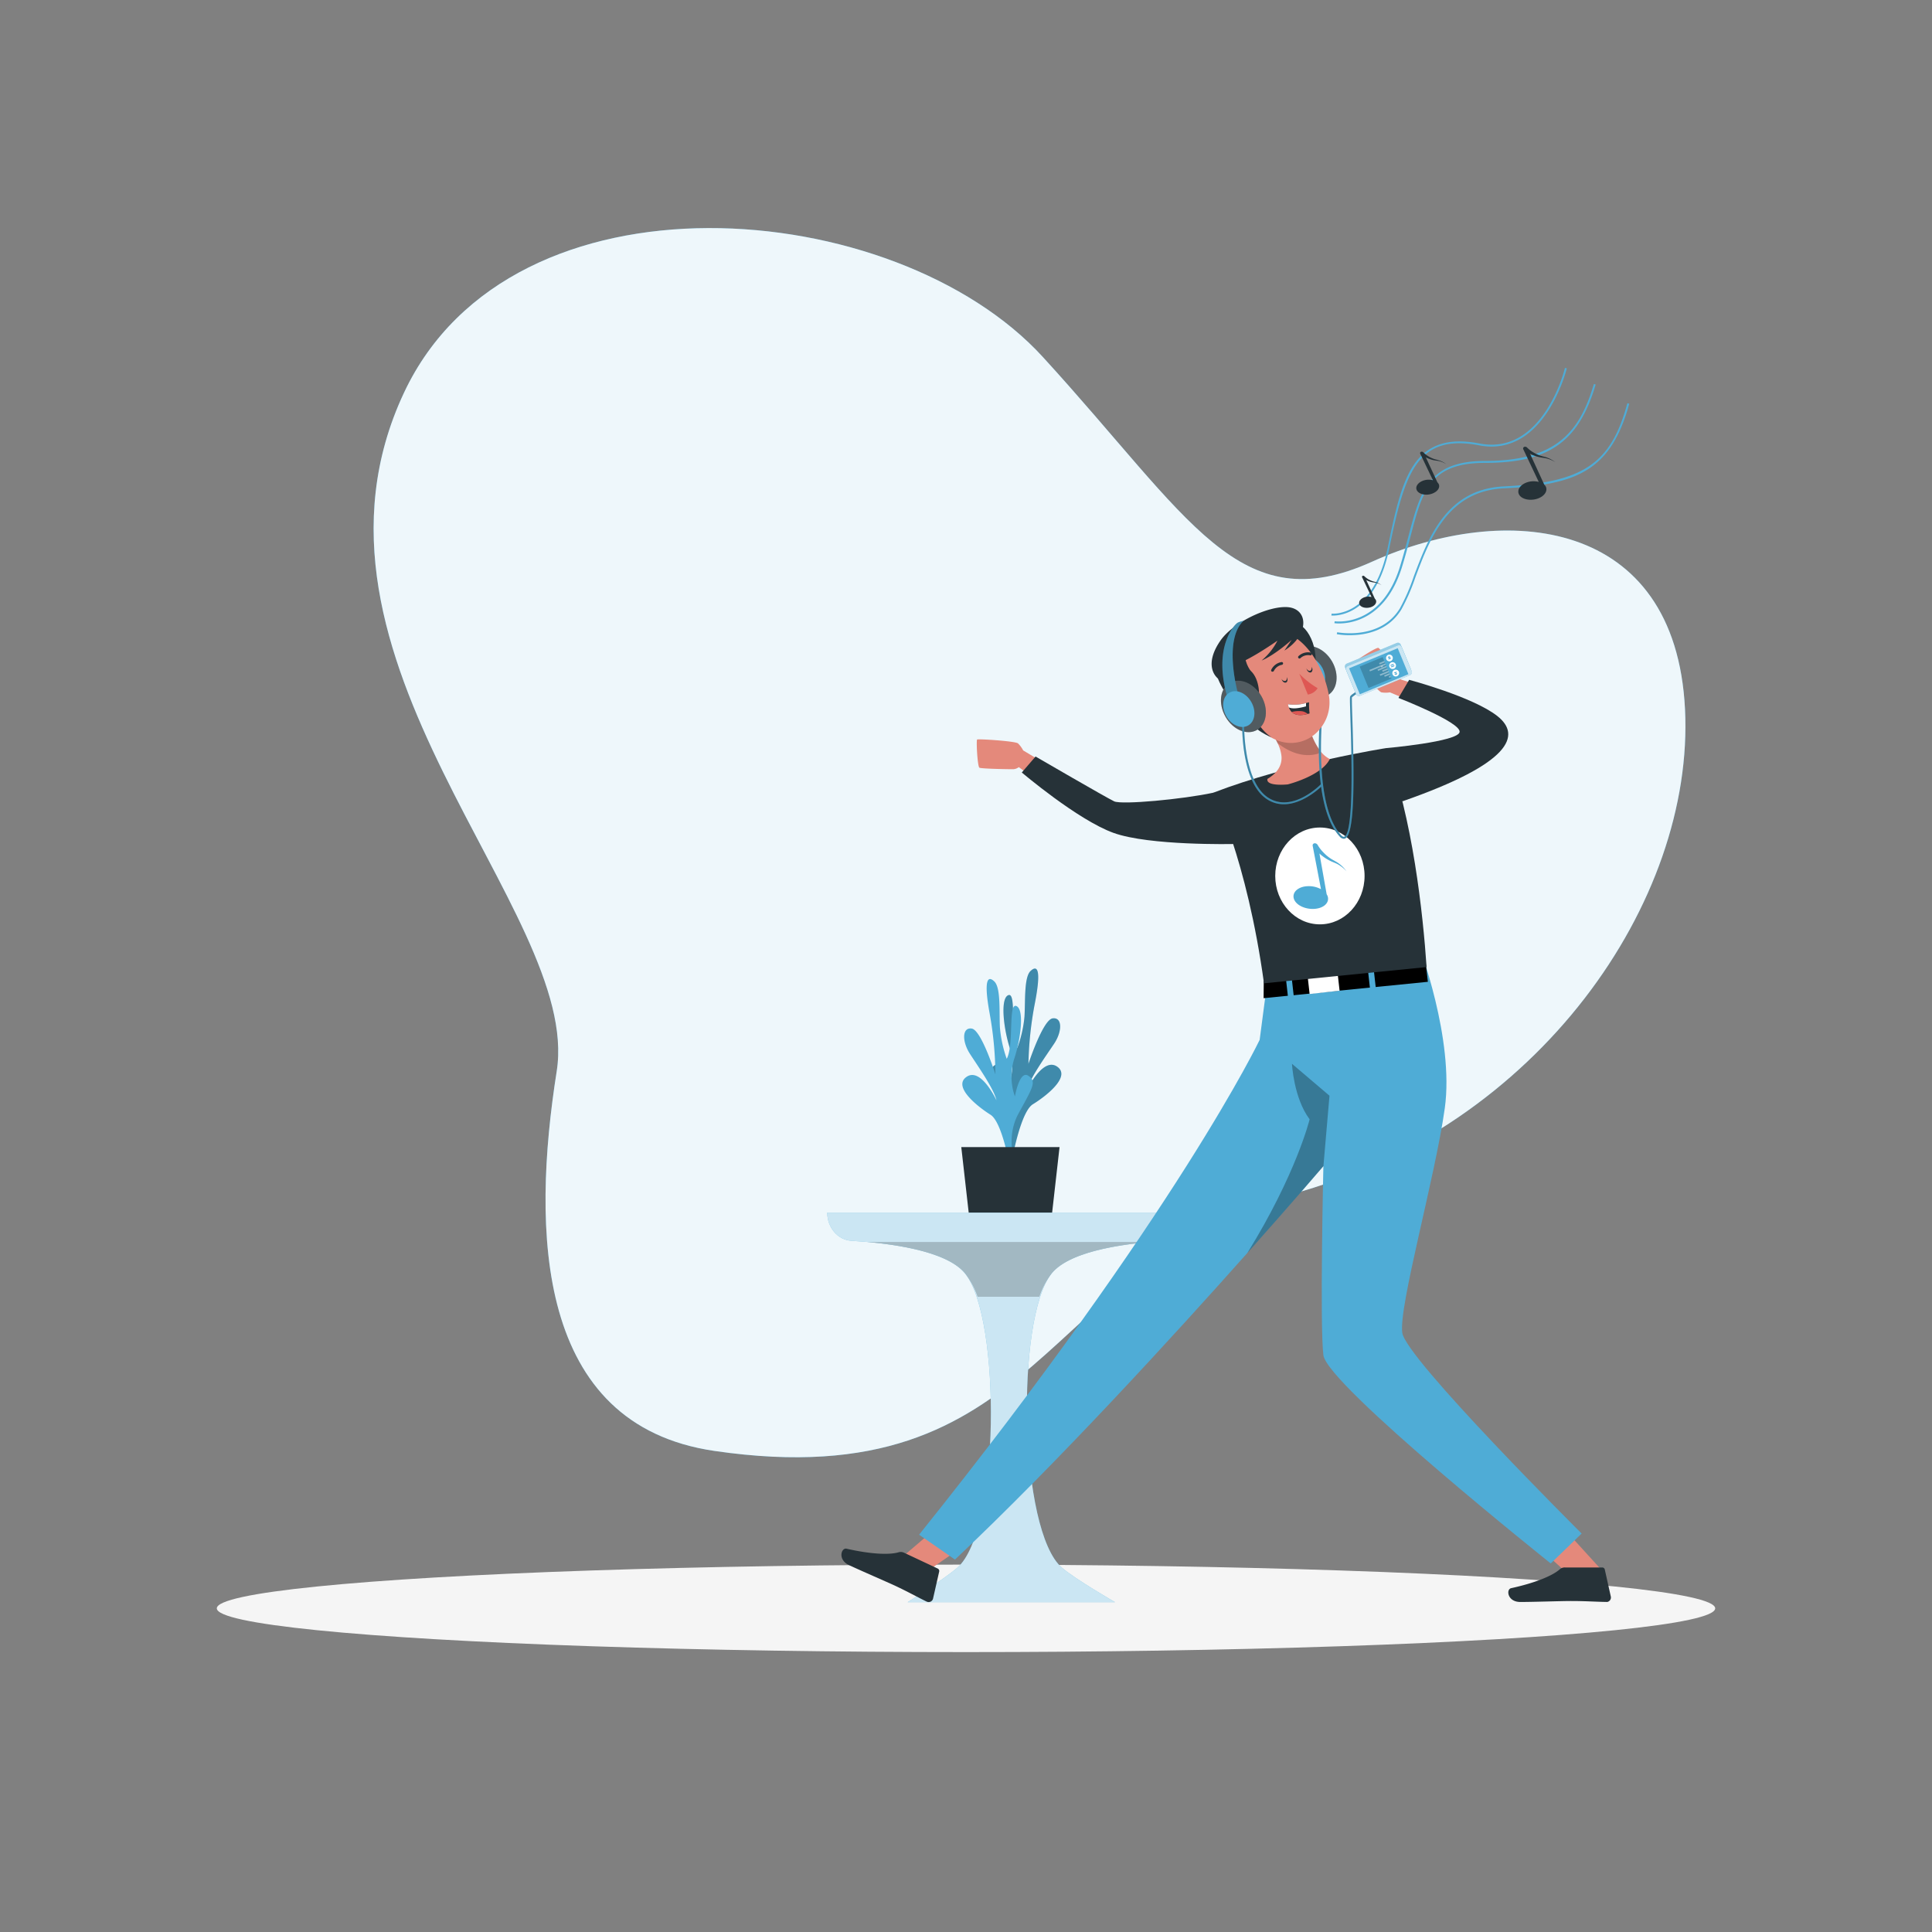 <svg xmlns="http://www.w3.org/2000/svg" viewBox="0 0 500 500"><rect x="0" y="0" width="500" height="500" fill="#808080" stroke="none"/><g id="freepik--background-simple--inject-175"><path d="M104.56,101.62c27.91-59.44,127.05-51.06,165.31-9.25s50.7,68.6,85.21,53,78.52-11.44,81,38.17S398.21,291.78,334,309.13s-64.16,78.76-149.1,66.37c-46.31-6.76-47.36-56.86-40.82-98.3S72.18,170.57,104.56,101.62Z" style="fill:#4FACD6"></path><path d="M104.56,101.62c27.91-59.44,127.05-51.06,165.31-9.25s50.7,68.6,85.21,53,78.52-11.44,81,38.17S398.21,291.78,334,309.13s-64.16,78.76-149.1,66.37c-46.31-6.76-47.36-56.86-40.82-98.3S72.18,170.57,104.56,101.62Z" style="fill:#fff;opacity:0.9"></path></g><g id="freepik--Shadow--inject-175"><ellipse id="freepik--path--inject-175" cx="250" cy="416.24" rx="193.89" ry="11.32" style="fill:#f5f5f5"></ellipse></g><g id="freepik--Table--inject-175"><path d="M260.48,299s3.16-6.89-.45-13.69-4.66-8.4-2.35-9.79,3.36,5.43,3.36,5.43a15.3,15.3,0,0,0,.33-9.61c-1.6-4.92-2.6-12.93-.42-13.79s.42,10,2.32,13.69a31.71,31.71,0,0,0,1.86-8.07c.26-4-.15-10.26,1.58-11.88s2.83-.49,1.14,8.22a91.33,91.33,0,0,0-1.69,15.81s3.75-11.44,6.27-11.77,2.51,3.37.36,6.58-6.31,9-7,11.93c0,0,4.11-8.61,7.82-6s-3.23,7.84-6.31,9.72-5.24,13.65-5.24,13.65Z" style="fill:#4FACD6"></path><path d="M260.48,299s3.16-6.89-.45-13.69-4.66-8.4-2.35-9.79,3.36,5.43,3.36,5.43a15.3,15.3,0,0,0,.33-9.61c-1.6-4.92-2.6-12.93-.42-13.79s.42,10,2.32,13.69a31.71,31.71,0,0,0,1.86-8.07c.26-4-.15-10.26,1.58-11.88s2.83-.49,1.14,8.22a91.33,91.33,0,0,0-1.69,15.81s3.75-11.44,6.27-11.77,2.51,3.37.36,6.58-6.31,9-7,11.93c0,0,4.11-8.61,7.82-6s-3.23,7.84-6.31,9.72-5.24,13.65-5.24,13.65Z" style="opacity:0.2;isolation:isolate"></path><path d="M263,301.82s-3.08-6.94.61-13.68,4.76-8.33,2.48-9.76-3.43,5.39-3.43,5.39a15.4,15.4,0,0,1-.22-9.63c1.66-4.89,2.76-12.89.59-13.78s-.54,10-2.49,13.66a32.15,32.15,0,0,1-1.76-8.1c-.21-3.95.27-10.25-1.43-11.9s-2.83-.54-1.24,8.21a92,92,0,0,1,1.5,15.83s-3.62-11.5-6.13-11.87-2.55,3.33-.44,6.58,6.2,9.06,6.85,12c0,0-4-8.67-7.75-6.08s3.13,7.88,6.2,9.8,5.06,13.73,5.06,13.73Z" style="fill:#4FACD6"></path><polygon points="248.78 296.87 274.21 296.87 272.15 315.07 250.84 315.07 248.78 296.87" style="fill:#263238"></polygon><path d="M214.09,313.83h95.29c0,3.86-2.76,7-6.25,7.21-10.24.51-26,2.3-31,8.56-9.32,11.66-8.41,66.67,2.74,76.16,3.5,3,13.7,8.88,13.7,8.88H234.89s9.52-6,12.83-8.88c11.1-9.57,11.42-64.55,2.06-76.16-4.8-6-19.56-7.89-29.47-8.49C216.81,320.89,214.09,317.69,214.09,313.83Z" style="fill:#4FACD6"></path><path d="M214.09,313.83h95.29c0,3.86-2.76,7-6.25,7.21-10.24.51-26,2.3-31,8.56-9.32,11.66-8.41,66.67,2.74,76.16,3.5,3,13.7,8.88,13.7,8.88H234.89s9.52-6,12.83-8.88c11.1-9.57,11.42-64.55,2.06-76.16-4.8-6-19.56-7.89-29.47-8.49C216.81,320.89,214.09,317.69,214.09,313.83Z" style="fill:#fff;opacity:0.7;isolation:isolate"></path><path d="M297.57,321.42c-9.68.86-21.28,3-25.43,8.18a21.21,21.21,0,0,0-3.15,6H253a21.36,21.36,0,0,0-3.2-6c-4.17-5.18-15.87-7.31-25.36-8.18Z" style="opacity:0.2;isolation:isolate"></path></g><g id="freepik--musical-notes--inject-175"><path d="M345,159.31c-.27,0-.42,0-.44,0l.06-.5c.11,0,10.77,1.07,14.49-16.94,3.64-17.68,6.29-30.45,23.83-27.09C399.39,117.93,405,95.44,405,95.21l.49.12c-.05.22-5,20.23-19.48,20.24a16.65,16.65,0,0,1-3.22-.32c-16.27-3.12-19.29,7.56-23.25,26.7C356.18,158.33,347.08,159.31,345,159.31Z" style="fill:#4FACD6"></path><path d="M346.56,161.35a9.53,9.53,0,0,1-1.22-.07l.08-.49c.12,0,11.94,1.77,16.86-14.06.86-2.79,1.55-5.38,2.21-7.89,3.11-11.77,5.16-19.55,19.88-19.55,18.51,0,24.48-7.62,28.12-19.91l.47.14c-4.37,14.78-12.12,20.27-28.59,20.27C370,119.79,368.13,127,365,139c-.66,2.51-1.35,5.11-2.22,7.91C358.65,160.08,349.8,161.35,346.56,161.35Z" style="fill:#4FACD6"></path><path d="M349.33,164.39a18.9,18.9,0,0,1-3.37-.27l.1-.49c.11,0,11.13,2.18,16.24-6.2a51.36,51.36,0,0,0,3.57-8.22c3.77-10.06,8.46-22.6,23.29-23.33,20.57-1,27.75-5.85,32-21.52l.49.13c-4.81,17.59-13.91,21-32.5,21.89-14.5.72-19.12,13.08-22.84,23a51.34,51.34,0,0,1-3.61,8.3C359.25,163.41,353.14,164.39,349.33,164.39Z" style="fill:#4FACD6"></path><path d="M372.78,119.28c-.56-.25-1.18-.33-1.7-.52a7,7,0,0,1-1.51-.73,6.27,6.27,0,0,1-1.25-1h0a.55.55,0,0,0-.51-.12.36.36,0,0,0-.25.51l3.28,6.86a4.37,4.37,0,0,0-2.18,0c-1.57.43-2.47,1.58-2,2.57s2.12,1.45,3.68,1,2.46-1.58,2-2.57a1.62,1.62,0,0,0-.34-.45l-3-6.48.25.14a8.33,8.33,0,0,0,1.74.6c.62.13,1.18.14,1.73.31a6.07,6.07,0,0,1,1.57.73A5.67,5.67,0,0,0,372.78,119.28Z" style="fill:#263238"></path><path d="M400.66,118.54c-.69-.31-1.45-.41-2.09-.64a9.48,9.48,0,0,1-1.87-.9,8.28,8.28,0,0,1-1.54-1.22h0l0,0a.71.71,0,0,0-.63-.15.45.45,0,0,0-.3.64l4,8.45a5.35,5.35,0,0,0-2.69,0c-1.94.52-3,1.94-2.46,3.16s2.6,1.79,4.53,1.26,3-1.94,2.46-3.17a2.17,2.17,0,0,0-.42-.55l-3.68-8,.31.16a9.28,9.28,0,0,0,2.15.74c.75.17,1.45.18,2.12.4a7,7,0,0,1,1.94.89A7,7,0,0,0,400.66,118.54Z" style="fill:#263238"></path><path d="M356.4,150.77c-.42-.19-.88-.25-1.27-.39a5.62,5.62,0,0,1-2.05-1.27h0a.42.42,0,0,0-.39-.09.27.27,0,0,0-.18.38l2.44,5.11a3.22,3.22,0,0,0-1.63,0c-1.16.32-1.83,1.18-1.48,1.92s1.57,1.07,2.74.76,1.83-1.18,1.48-1.92a1.11,1.11,0,0,0-.25-.33l-2.23-4.83.19.11a6.23,6.23,0,0,0,1.3.44c.46.1.88.11,1.29.24a4.29,4.29,0,0,1,1.17.54A4.53,4.53,0,0,0,356.4,150.77Z" style="fill:#263238"></path></g><g id="freepik--Character--inject-175"><g id="freepik--group--inject-175"><path d="M269.8,197.21l-5-3a7.13,7.13,0,0,0-1.34-1.82c-.72-.6-10.31-1.21-10.58-1s.09,7,.59,7.29,8.05.41,8.8.39a2.63,2.63,0,0,0,1.4-.54l4.65,3.43Z" style="fill:#e4897b"></path><path d="M314,205.15c-7.85,1.7-23.67,3.17-25.65,2.24S268,195.79,268,195.79l-3.56,4.13s14.44,12.27,23.73,15.63,31,2.88,31,2.88,3.14-3.08,2.59-7.23S314,205.15,314,205.15Z" style="fill:#263238"></path><polygon points="395.61 398.13 405.71 407.24 414.38 406.2 402.71 393.38 395.61 398.13" style="fill:#e4897b"></polygon><polygon points="251.97 398.31 240.79 406.06 232.33 403.94 245.53 392.7 251.97 398.31" style="fill:#e4897b"></polygon><path d="M365,181.42l-5.29-2.24a6.83,6.83,0,0,1-2.2,0c-.89-.22-6.89-7.47-6.9-7.79s5.57-3.92,6.11-3.72,4.95,6.13,5.37,6.74a2.61,2.61,0,0,1,.38,1.42l5.38,1.71Z" style="fill:#e4897b"></path><path d="M409.33,396.88l-8,7.74s-57.89-46.18-58.84-53.91,0-48.91,0-48.91-7.73,9.05-19.69,22.48c-19.2,21.59-49.29,54.49-75.65,79.34l-9.29-6.44C304.72,313.74,326,269.11,326,269.11l2.75-21,38.42-3.48s9.24,24.2,6.74,42.17-12,51.41-11,58.15S409.33,396.88,409.33,396.88Z" style="fill:#4FACD6"></path><path d="M405.06,405.66h9.59a.68.68,0,0,1,.67.54l1.56,7a1.17,1.17,0,0,1-.9,1.38,1.06,1.06,0,0,1-.25,0c-3.11-.05-5.37-.24-9.26-.24-2.4,0-9.64.25-13,.25s-3.74-3.27-2.39-3.57c6.09-1.33,10.67-3.17,12.62-4.91A1.89,1.89,0,0,1,405.06,405.66Z" style="fill:#263238"></path><path d="M234,401.86l8.68,4.08a.7.7,0,0,1,.38.78l-1.59,7a1.16,1.16,0,0,1-1.4.86l-.24-.08c-2.79-1.37-4.75-2.5-8.28-4.16-2.17-1-8.83-3.88-11.83-5.29s-2-4.56-.64-4.25c6.07,1.39,11,1.67,13.51.92A2,2,0,0,1,234,401.86Z" style="fill:#263238"></path><polygon points="327.06 253.8 368.97 249.1 369.53 254.09 327.02 258.33 327.06 253.8"></polygon><rect x="354.24" y="248.42" width="1.51" height="8.91" transform="translate(-25.95 41.09) rotate(-6.39)" style="fill:#4FACD6"></rect><rect x="333.03" y="250.8" width="1.51" height="8.91" transform="translate(-26.34 38.75) rotate(-6.39)" style="fill:#4FACD6"></rect><rect x="338.6" y="251.2" width="7.8" height="5.62" transform="translate(-26.15 39.71) rotate(-6.39)" style="fill:#fff"></rect><path d="M327.12,254.48C322.65,222,314,205.15,314,205.15c19.8-7.64,44.66-11.53,44.66-11.53,6.92,17.73,9.63,43.08,10.54,56.66Z" style="fill:#263238"></path><path d="M344.15,196.44C342,200.83,333.28,203,333.28,203s-5.71.62-5.27-1.42c2.84-1.7,3.75-3.7,3.65-5.75a9.79,9.79,0,0,0-1-3.45.91.91,0,0,1-.07-.14c-.3-.62-.66-1.24-1-1.83l7.23-11.59c.51,4.45,1.89,11.69,4.89,15.54A7.08,7.08,0,0,0,344.15,196.44Z" style="fill:#e4897b"></path><path d="M341.7,194.32c-.2.42-.43.69-.69.76-4,1.1-7.68-.66-10.34-2.74a.91.91,0,0,1-.07-.14c-.3-.62-.66-1.24-1-1.83l7.23-11.59C337.32,183.23,338.7,190.47,341.7,194.32Z" style="opacity:0.2;isolation:isolate"></path><path d="M358.65,193.62s18.83-1.65,19.1-4.2-15.83-8.8-15.83-8.8l2.77-4.68s16.49,4.38,22.82,9.37,3.58,12.27-24.59,22.08C362.92,207.39,355.37,200.9,358.65,193.62Z" style="fill:#263238"></path><path d="M344.07,283.57,342.5,301.8s-7.73,9.05-19.69,22.48c12.69-20.49,16.12-34.6,16.12-34.6-4.14-5.53-4.57-14.37-4.57-14.37Z" style="opacity:0.3;isolation:isolate"></path><ellipse cx="341.59" cy="226.69" rx="11.56" ry="12.53" style="fill:#fff"></ellipse><path d="M346.6,223.56c-.72-.58-1.59-.93-2.27-1.4a10.8,10.8,0,0,1-1.92-1.64,9.58,9.58,0,0,1-1.44-1.91h0l0,0a.84.84,0,0,0-.7-.37.54.54,0,0,0-.55.65l2.15,11.23a6.59,6.59,0,0,0-3.2-.78c-2.44,0-4.18,1.36-3.88,3s2.53,2.91,5,2.89,4.18-1.36,3.88-3a2.18,2.18,0,0,0-.33-.79l-1.87-10.56c.1.1.2.2.31.29a12.07,12.07,0,0,0,2.31,1.54c.84.44,1.66.65,2.39,1.12a8.68,8.68,0,0,1,2,1.66A8.48,8.48,0,0,0,346.6,223.56Z" style="fill:#4FACD6"></path><path d="M347.76,217.07a1.52,1.52,0,0,1-1.07-.61c-8.31-9.08-4.56-36.55-4.4-37.72l.5.07c0,.29-3.88,28.41,4.27,37.32.34.36.62.5.85.41,2.52-1,1.86-21.75,1.58-30.6-.15-4.84-.16-5.53-.05-5.72.42-.73,3.07-2,3.6-2.28l.22.45a13.46,13.46,0,0,0-3.38,2.07c-.05.24,0,2.66.11,5.47.46,14.47.73,30-1.89,31.07A.8.8,0,0,1,347.76,217.07Z" style="fill:#4FACD6"></path><g style="opacity:0.2;isolation:isolate"><path d="M347.76,217.07a1.52,1.52,0,0,1-1.07-.61c-8.31-9.08-4.56-36.55-4.4-37.72l.5.07c0,.29-3.88,28.41,4.27,37.32.34.36.62.5.85.41,2.52-1,1.86-21.75,1.58-30.6-.15-4.84-.16-5.53-.05-5.72.42-.73,3.07-2,3.6-2.28l.22.45a13.46,13.46,0,0,0-3.38,2.07c-.05.24,0,2.66.11,5.47.46,14.47.73,30-1.89,31.07A.8.8,0,0,1,347.76,217.07Z"></path></g><rect x="352.47" y="165.13" width="8.31" height="15.57" rx="0.74" transform="translate(332.9 568.54) rotate(-112.44)" style="fill:#4FACD6"></rect><rect x="352.47" y="165.13" width="8.31" height="15.57" rx="0.74" transform="translate(332.9 568.54) rotate(-112.44)" style="fill:#fff;opacity:0.4"></rect><rect x="352.74" y="165.78" width="8.31" height="15.57" rx="0.74" transform="translate(332.67 569.68) rotate(-112.44)" style="fill:#4FACD6"></rect><rect x="352.74" y="165.78" width="8.31" height="15.57" rx="0.74" transform="translate(332.67 569.68) rotate(-112.44)" style="fill:#fff;opacity:0.7"></rect><rect x="353.22" y="166.91" width="7.27" height="13.61" transform="translate(332.48 569.86) rotate(-112.44)" style="fill:#4FACD6"></rect><rect x="353.03" y="170.84" width="6" height="6.43" transform="translate(331.03 569.56) rotate(-112.44)" style="opacity:0.2;isolation:isolate"></rect><rect x="359.52" y="174.93" width="0.4" height="0.45" transform="translate(335.11 574.49) rotate(-112.44)" style="fill:#fff;opacity:0.4"></rect><rect x="358.8" y="173.98" width="0.4" height="1.45" transform="translate(334.53 573.2) rotate(-112.44)" style="fill:#fff;opacity:0.4"></rect><rect x="358.07" y="173.03" width="0.4" height="2.45" transform="translate(333.84 571.9) rotate(-112.42)" style="fill:#fff;opacity:0.4"></rect><rect x="358.27" y="172.7" width="0.4" height="1.45" transform="translate(334.98 570.94) rotate(-112.44)" style="fill:#fff;opacity:0.4"></rect><rect x="357.54" y="171.75" width="0.4" height="2.45" transform="translate(334.39 569.65) rotate(-112.44)" style="fill:#fff;opacity:0.4"></rect><rect x="356.35" y="170.49" width="0.4" height="4.45" transform="translate(332.99 568.2) rotate(-112.44)" style="fill:#fff;opacity:0.4"></rect><rect x="357.47" y="170.78" width="0.4" height="1.45" transform="translate(335.66 567.56) rotate(-112.44)" style="fill:#fff;opacity:0.4"></rect><rect x="357.67" y="170.45" width="0.4" height="0.45" transform="matrix(-0.38, -0.92, 0.92, -0.38, 336.61, 566.59)" style="fill:#fff;opacity:0.4"></rect><path d="M360.06,171.44a.88.88,0,1,1-.47,1.15A.88.88,0,0,1,360.06,171.44Z" style="fill:#fff"></path><rect x="360.35" y="172.01" width="0.25" height="0.87" transform="translate(338.73 571.45) rotate(-112.45)" style="fill:#4FACD6"></rect><rect x="360.19" y="171.62" width="0.25" height="0.87" transform="translate(338.72 570.76) rotate(-112.43)" style="fill:#4FACD6"></rect><path d="M359.25,169.48a.87.87,0,1,1,.67,1.61.87.87,0,1,1-.67-1.61Z" style="fill:#fff"></path><polygon points="359.14 170.36 359.95 170.03 359.39 169.83 359.14 170.36" style="fill:#4FACD6"></polygon><polygon points="359.29 170.73 360.1 170.39 359.55 170.19 359.29 170.73" style="fill:#4FACD6"></polygon><path d="M361.54,175a.88.88,0,1,0-1.14-.48A.87.87,0,0,0,361.54,175Z" style="fill:#fff"></path><polygon points="360.84 174.48 361.65 174.14 361.39 174.68 360.84 174.48" style="fill:#4FACD6"></polygon><polygon points="360.69 174.11 361.5 173.78 361.24 174.31 360.69 174.11" style="fill:#4FACD6"></polygon><path d="M344.73,171.17c1.94,3.36,1.44,7.29-1.12,8.77s-6.2-.06-8.14-3.42-1.45-7.29,1.11-8.76S342.79,167.81,344.73,171.17Z" style="fill:#263238"></path><path d="M344.73,171.17c1.94,3.36,1.44,7.29-1.12,8.77s-6.2-.06-8.14-3.42-1.45-7.29,1.11-8.76S342.79,167.81,344.73,171.17Z" style="fill:#fff;opacity:0.2;isolation:isolate"></path><path d="M342.13,172.67c1.35,2.34,1,5.07-.78,6.1s-4.31,0-5.66-2.38-1-5.06.77-6.09S340.78,170.34,342.13,172.67Z" style="fill:#4FACD6"></path><path d="M335.15,161.15c3.72.75,7,8.09,4.4,14.52s-13.06-10.23-13.06-10.23S332.78,160.67,335.15,161.15Z" style="fill:#263238"></path><path d="M330.22,191.46a9.6,9.6,0,0,0,11.31-2.72,10.66,10.66,0,0,0,2.53-7.45c0-.37-.06-.75-.11-1.13-1.1-6.94-6.37-17-14.41-16.93a10.41,10.41,0,0,0-9.29,15.09C323.56,185.16,325.19,189.34,330.22,191.46Z" style="fill:#e4897b"></path><path d="M332.83,176.63c-.38.16-.91-.17-1.1-.75a.83.83,0,0,1-.06-.21.9.9,0,0,0,1,.55c.31-.13.43-.55.34-1a.54.54,0,0,1,.05.11C333.31,175.89,333.21,176.48,332.83,176.63Z" style="fill:#263238"></path><path d="M339.3,174c-.37.16-.91-.17-1.11-.75a1.4,1.4,0,0,1-.09-.29c.22.51.71.77,1,.62s.44-.58.33-1.06c0,.05,0,.1.07.16C339.78,173.21,339.67,173.81,339.3,174Z" style="fill:#263238"></path><path d="M336.25,174.34A22.16,22.16,0,0,0,341,178.1a3.58,3.58,0,0,1-2.54,1.65Z" style="fill:#de5753"></path><path d="M339.45,169.46a.41.41,0,0,1-.36.14,2.91,2.91,0,0,0-2.52.71.36.36,0,1,1-.53-.49h0a3.59,3.59,0,0,1,3.17-.94.36.36,0,0,1,.31.41h0A1.11,1.11,0,0,1,339.45,169.46Z" style="fill:#263238"></path><path d="M329.38,173.82a.3.3,0,0,1-.21,0,.35.35,0,0,1-.17-.48h0a3.6,3.6,0,0,1,2.66-2,.35.35,0,0,1,.4.32h0a.38.38,0,0,1-.32.4h0a2.91,2.91,0,0,0-2.08,1.6A.35.35,0,0,1,329.38,173.82Z" style="fill:#263238"></path><path d="M321.79,167.43l.6,1c-.74,1,.38,4.3,1.4,5.28,2.17,2.09,2.59,6.72,1.37,9.22,0,0-.58-1.08-1.39-.38s2.15,6.33,5.26,8.22c0,0-3.91-1.19-8.31-6.49-4.06-4.91-6.42-9.49-6.29-12.19Z" style="fill:#263238"></path><path d="M319.57,185.35a7.22,7.22,0,0,0,5.22,1.79c2.53-.17,2.95-2.64,1.55-4.59-1.27-1.72-4.12-3.77-6.32-2.62S317.82,183.77,319.57,185.35Z" style="fill:#e4897b"></path><path d="M338.78,181.74a19.71,19.71,0,0,0,.14,2.89l-.49.14c-2.22.62-3.45.17-4.15-.51a3,3,0,0,1-.72-1.21,3.19,3.19,0,0,1-.15-.79,10.79,10.79,0,0,0,4.61-.32A7.11,7.11,0,0,0,338.78,181.74Z" style="fill:#263238"></path><path d="M338,181.94l0,.86c-2.09.58-3.64.7-4.48.25a3.19,3.19,0,0,1-.15-.79A10.79,10.79,0,0,0,338,181.94Z" style="fill:#fff"></path><path d="M338.43,184.77c-2.22.62-3.45.17-4.15-.51a7.4,7.4,0,0,1,2.6-.2A2.8,2.8,0,0,1,338.43,184.77Z" style="fill:#de5753"></path><path d="M315.21,175.6c-1.55-1.29-3-4.56.63-9.8s14-9.69,18.44-8.5,4.11,7.32-1.88,11.07l1.88-2.77s-4.26,3.87-7.79,5.35a16.43,16.43,0,0,0,4.11-5.15s-6.65,4.69-10.41,6A9.08,9.08,0,0,0,315.21,175.6Z" style="fill:#263238"></path><path d="M326.43,180.14c1.94,3.37,1.44,7.29-1.12,8.77s-6.21,0-8.15-3.42-1.44-7.28,1.12-8.76S324.48,176.78,326.43,180.14Z" style="fill:#263238"></path><path d="M326.43,180.14c1.94,3.37,1.44,7.29-1.12,8.77s-6.21,0-8.15-3.42-1.44-7.28,1.12-8.76S324.48,176.78,326.43,180.14Z" style="fill:#fff;opacity:0.2;isolation:isolate"></path><path d="M320.45,179.75s-4-13.93,1.34-19.06a5.27,5.27,0,0,0-1.4.42c-.86.37-6.53,6.31-2.77,19.23Z" style="fill:#4FACD6"></path><path d="M320.45,179.75s-4-13.93,1.34-19.06a5.27,5.27,0,0,0-1.4.42c-.86.37-6.53,6.31-2.77,19.23Z" style="opacity:0.2;isolation:isolate"></path><path d="M332.26,208.14a7.88,7.88,0,0,1-4.48-1.38c-6.62-4.48-6.31-19-6.3-19.67a.28.28,0,0,1,.26-.24.24.24,0,0,1,.24.26c0,.14-.31,14.91,6.08,19.23s13.8-3.39,13.88-3.46a.24.24,0,0,1,.35,0,.25.25,0,0,1,0,.35C342.24,203.28,337.51,208.14,332.26,208.14Z" style="fill:#4FACD6"></path><g style="opacity:0.2;isolation:isolate"><path d="M332.26,208.14a7.88,7.88,0,0,1-4.48-1.38c-6.62-4.48-6.31-19-6.3-19.67a.28.28,0,0,1,.26-.24.24.24,0,0,1,.24.26c0,.14-.31,14.91,6.08,19.23s13.8-3.39,13.88-3.46a.24.24,0,0,1,.35,0,.25.25,0,0,1,0,.35C342.24,203.28,337.51,208.14,332.26,208.14Z"></path></g><path d="M323.82,181.65c1.35,2.33,1,5.06-.77,6.09s-4.32,0-5.67-2.37-1-5.07.78-6.1S322.47,179.31,323.82,181.65Z" style="fill:#4FACD6"></path></g></g></svg>